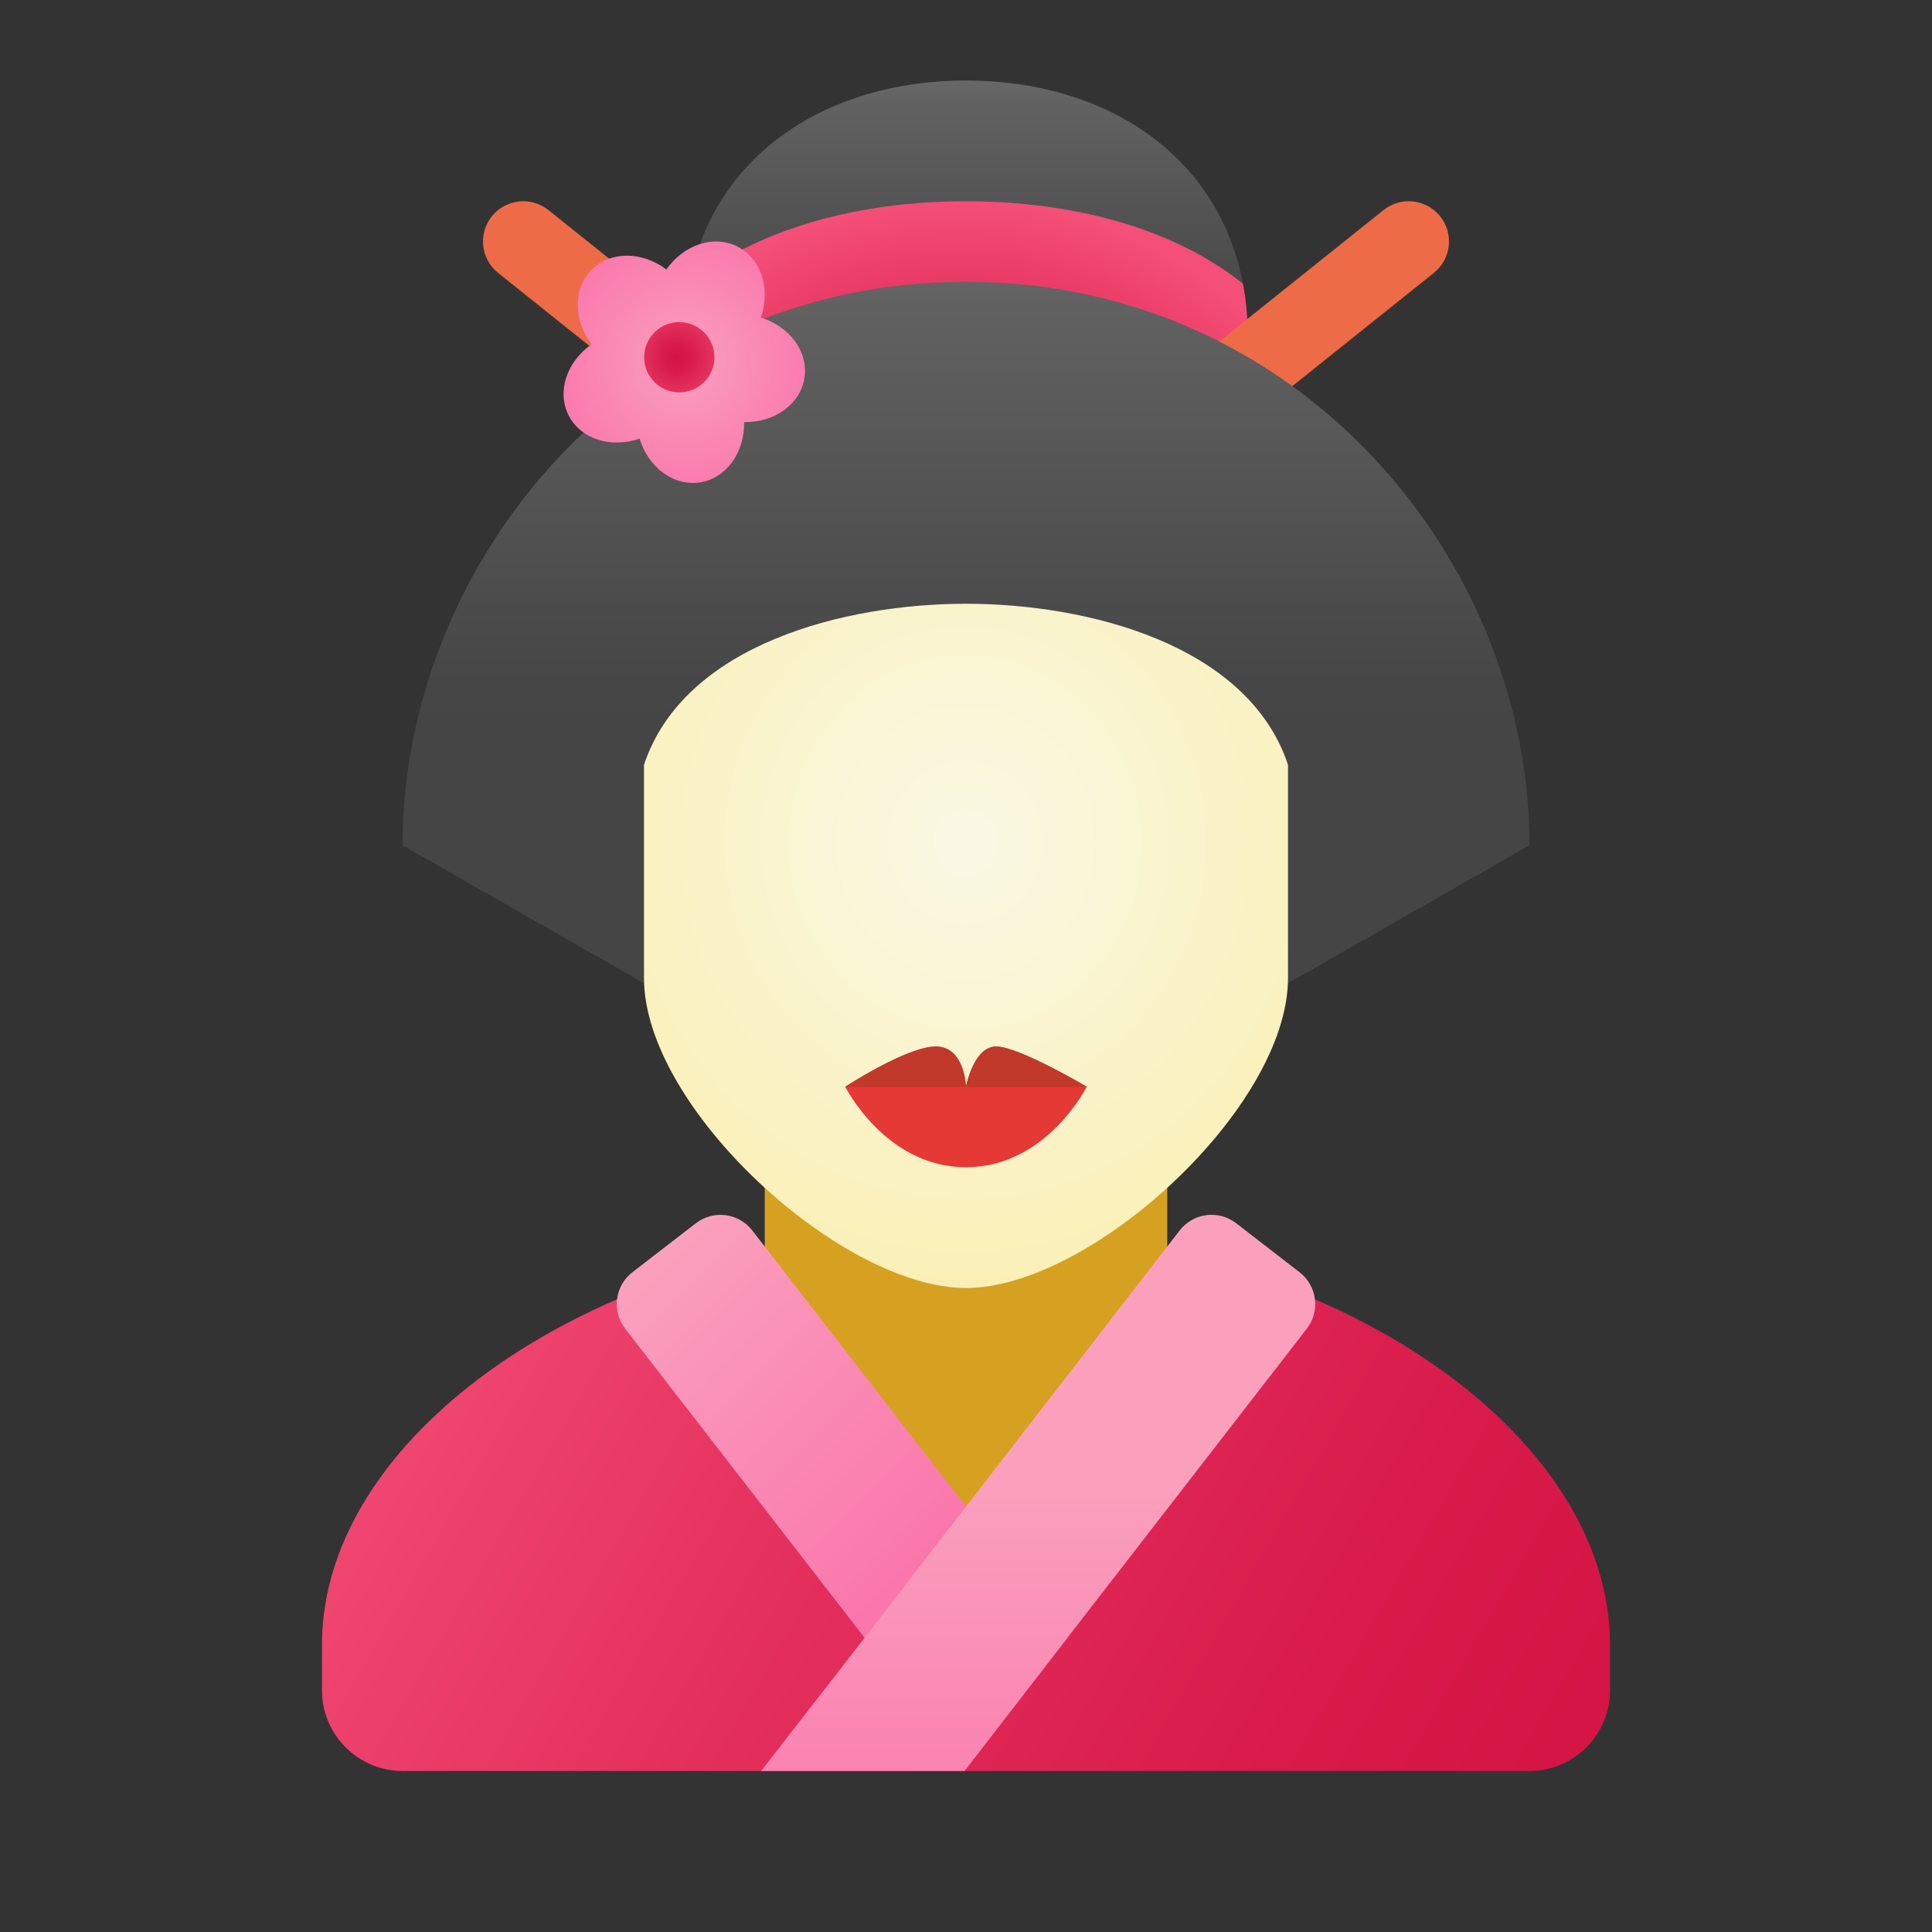 <svg xmlns="http://www.w3.org/2000/svg" viewBox="0 0 48 48"><rect x="0" y="0" width="48" height="48" fill="#333333" stroke="none"/><linearGradient id="X7gzvLMHDBcP7ZVSzQhTQa" x1="24" x2="24" y1="1.609" y2="8.506" gradientUnits="userSpaceOnUse"><stop offset="0" stop-color="#6d6d6d"/><stop offset=".126" stop-color="#626262"/><stop offset=".886" stop-color="#464646"/><stop offset="1" stop-color="#454545"/></linearGradient><path fill="url(#X7gzvLMHDBcP7ZVSzQhTQa)" d="M31,8.37c0,3.04-3.13,4.63-7,4.63s-7-1.59-7-4.63c0-0.46,0.04-0.91,0.12-1.32	C17.73,3.82,20.57,2,24,2s6.27,1.82,6.88,5.05C30.96,7.46,31,7.91,31,8.37z"/><radialGradient id="X7gzvLMHDBcP7ZVSzQhTQb" cx="23.804" cy="15.424" r="10.491" gradientUnits="userSpaceOnUse"><stop offset="0" stop-color="#d41343"/><stop offset=".237" stop-color="#d81b4a"/><stop offset=".714" stop-color="#e4305d"/><stop offset=".998" stop-color="#f44f78"/></radialGradient><path fill="url(#X7gzvLMHDBcP7ZVSzQhTQb)" d="M31,8.37c0,3.04-3.13,4.63-7,4.63s-7-1.59-7-4.63c0-0.46,0.04-0.91,0.12-1.32	C18.77,5.72,21.24,5,24,5s5.23,0.72,6.88,2.05C30.96,7.46,31,7.91,31,8.37z"/><path fill="#ed6c47" d="M17.999,10.999c-0.219,0-0.44-0.071-0.624-0.219l-5-4c-0.432-0.346-0.501-0.975-0.156-1.406	c0.345-0.43,0.976-0.5,1.405-0.156l5,4c0.432,0.346,0.501,0.975,0.156,1.406C18.583,10.87,18.292,10.999,17.999,10.999z"/><path fill="#ed6c47" d="M30,10.999c0.219,0,0.44-0.071,0.624-0.219l5-4c0.432-0.346,0.501-0.975,0.156-1.406	c-0.345-0.43-0.976-0.5-1.405-0.156l-5,4c-0.432,0.346-0.501,0.975-0.156,1.406C29.416,10.87,29.707,10.999,30,10.999z"/><linearGradient id="X7gzvLMHDBcP7ZVSzQhTQc" x1="24" x2="24" y1="5.739" y2="18.383" gradientUnits="userSpaceOnUse"><stop offset="0" stop-color="#6d6d6d"/><stop offset=".126" stop-color="#626262"/><stop offset=".886" stop-color="#464646"/><stop offset="1" stop-color="#454545"/></linearGradient><path fill="url(#X7gzvLMHDBcP7ZVSzQhTQc)" d="M38,21c0-7.034-5.687-14-14-14s-14,6.966-14,14c14,8,14,8,14,8S24,29,38,21z"/><linearGradient id="X7gzvLMHDBcP7ZVSzQhTQd" x1="8.189" x2="38.547" y1="30.634" y2="48.161" gradientUnits="userSpaceOnUse"><stop offset=".002" stop-color="#f44f78"/><stop offset=".397" stop-color="#e4305d"/><stop offset=".763" stop-color="#d81b4a"/><stop offset="1" stop-color="#d41343"/></linearGradient><path fill="url(#X7gzvLMHDBcP7ZVSzQhTQd)" d="M40,40.86V42c0,1.1-0.9,2-2,2H10c-1.1,0-2-0.9-2-2v-1.14c0-3.36,2.8-6.54,7.06-8.46	c1.24-0.55,2.59-1,4.04-1.31c1.54-0.34,3.19-0.52,4.9-0.52s3.36,0.18,4.9,0.52c1.45,0.31,2.8,0.76,4.04,1.31	C37.2,34.32,40,37.5,40,40.86z"/><path fill="#d6a121" d="M29,34c0,1.897-2,4-5,4s-5-2.103-5-4c0-2.637,0-7.035,0-7.035h10C29,26.965,29,31.363,29,34z"/><radialGradient id="X7gzvLMHDBcP7ZVSzQhTQe" cx="36.279" cy="213.928" r="14.072" gradientTransform="matrix(-.914 0 0 -.967 57.144 227.804)" gradientUnits="userSpaceOnUse"><stop offset="0" stop-color="#faf8e5"/><stop offset="1" stop-color="#faeeac"/></radialGradient><path fill="url(#X7gzvLMHDBcP7ZVSzQhTQe)" d="M24,10c4,0,8,2,8,8c0,0.723,0,5.529,0,6.301C32,27.526,27.101,32,24,32s-8-4.474-8-7.698	c0-0.772,0-5.579,0-6.302C16,12,20,10,24,10z"/><linearGradient id="X7gzvLMHDBcP7ZVSzQhTQf" x1="15.826" x2="25.564" y1="31.734" y2="41.472" gradientUnits="userSpaceOnUse"><stop offset="0" stop-color="#faa0bd"/><stop offset="1" stop-color="#fa67a6"/></linearGradient><path fill="url(#X7gzvLMHDBcP7ZVSzQhTQf)" d="M26.52,40.69L24,43.95l-2.52-3.26l-5.947-7.678c-0.339-0.437-0.258-1.066,0.179-1.404	l1.577-1.217c0.437-0.337,1.064-0.257,1.402,0.18L24,37.43L26.52,40.69z"/><linearGradient id="X7gzvLMHDBcP7ZVSzQhTQg" x1="25.793" x2="25.793" y1="36.886" y2="50.916" gradientUnits="userSpaceOnUse"><stop offset="0" stop-color="#faa0bd"/><stop offset="1" stop-color="#fa67a6"/></linearGradient><path fill="url(#X7gzvLMHDBcP7ZVSzQhTQg)" d="M32.287,31.608c0.438,0.338,0.518,0.967,0.179,1.404L26.52,40.69L24,43.95L23.96,44h-5.05	l2.57-3.31L24,37.43l5.309-6.86c0.338-0.436,0.965-0.517,1.402-0.18L32.287,31.608z"/><linearGradient id="X7gzvLMHDBcP7ZVSzQhTQh" x1="24" x2="24" y1="5.739" y2="18.383" gradientUnits="userSpaceOnUse"><stop offset="0" stop-color="#6d6d6d"/><stop offset=".126" stop-color="#626262"/><stop offset=".886" stop-color="#464646"/><stop offset="1" stop-color="#454545"/></linearGradient><path fill="url(#X7gzvLMHDBcP7ZVSzQhTQh)" d="M24,9c-4,0-7,1.667-9,5c0,0,0.5,3,1,5c1-3,5-4,8-4s7,1,8,4c0.5-2,1-5,1-5	C30.954,10.635,27.822,9.203,24,9z"/><path fill="#e53935" d="M24.75,26C24.187,26,24,27,24,27s-0.031-1-0.75-1S21,27,21,27s1,2,3,2s3-2,3-2S25.312,26,24.75,26z"/><path fill="#c0392b" d="M23.25,26C22.531,26,21,27,21,27h3C24,27,23.969,26,23.25,26z M24,27h3c0,0-1.688-1-2.25-1	C24.187,26,24,27,24,27z"/><radialGradient id="X7gzvLMHDBcP7ZVSzQhTQi" cx="17" cy="8.999" r="4.726" gradientUnits="userSpaceOnUse"><stop offset="0" stop-color="#faa0bd"/><stop offset="1" stop-color="#fa67a6"/></radialGradient><path fill="url(#X7gzvLMHDBcP7ZVSzQhTQi)" d="M18.899,7.889c-0.027,0.078-0.055,0.157-0.094,0.233c0.391-0.767,0.175-1.661-0.483-1.996 c-0.592-0.302-1.337-0.044-1.766,0.569C15.959,6.244,15.171,6.23,14.701,6.7c-0.47,0.47-0.455,1.258-0.004,1.855 c-0.614,0.429-0.871,1.173-0.569,1.766c0.302,0.592,1.056,0.822,1.763,0.577c0.218,0.716,0.847,1.191,1.503,1.087 s1.108-0.75,1.094-1.498c0.748,0.014,1.394-0.438,1.498-1.094C20.09,8.736,19.615,8.107,18.899,7.889z"/><radialGradient id="X7gzvLMHDBcP7ZVSzQhTQj" cx="-72.624" cy="-82.579" r="1.445" gradientTransform="matrix(.71 -.71 .71 .71 127.012 15.94)" gradientUnits="userSpaceOnUse"><stop offset="0" stop-color="#d41343"/><stop offset=".237" stop-color="#d81b4a"/><stop offset=".603" stop-color="#e4305d"/><stop offset=".998" stop-color="#f44f78"/></radialGradient><circle cx="16.877" cy="8.876" r=".873" fill="url(#X7gzvLMHDBcP7ZVSzQhTQj)"/></svg>